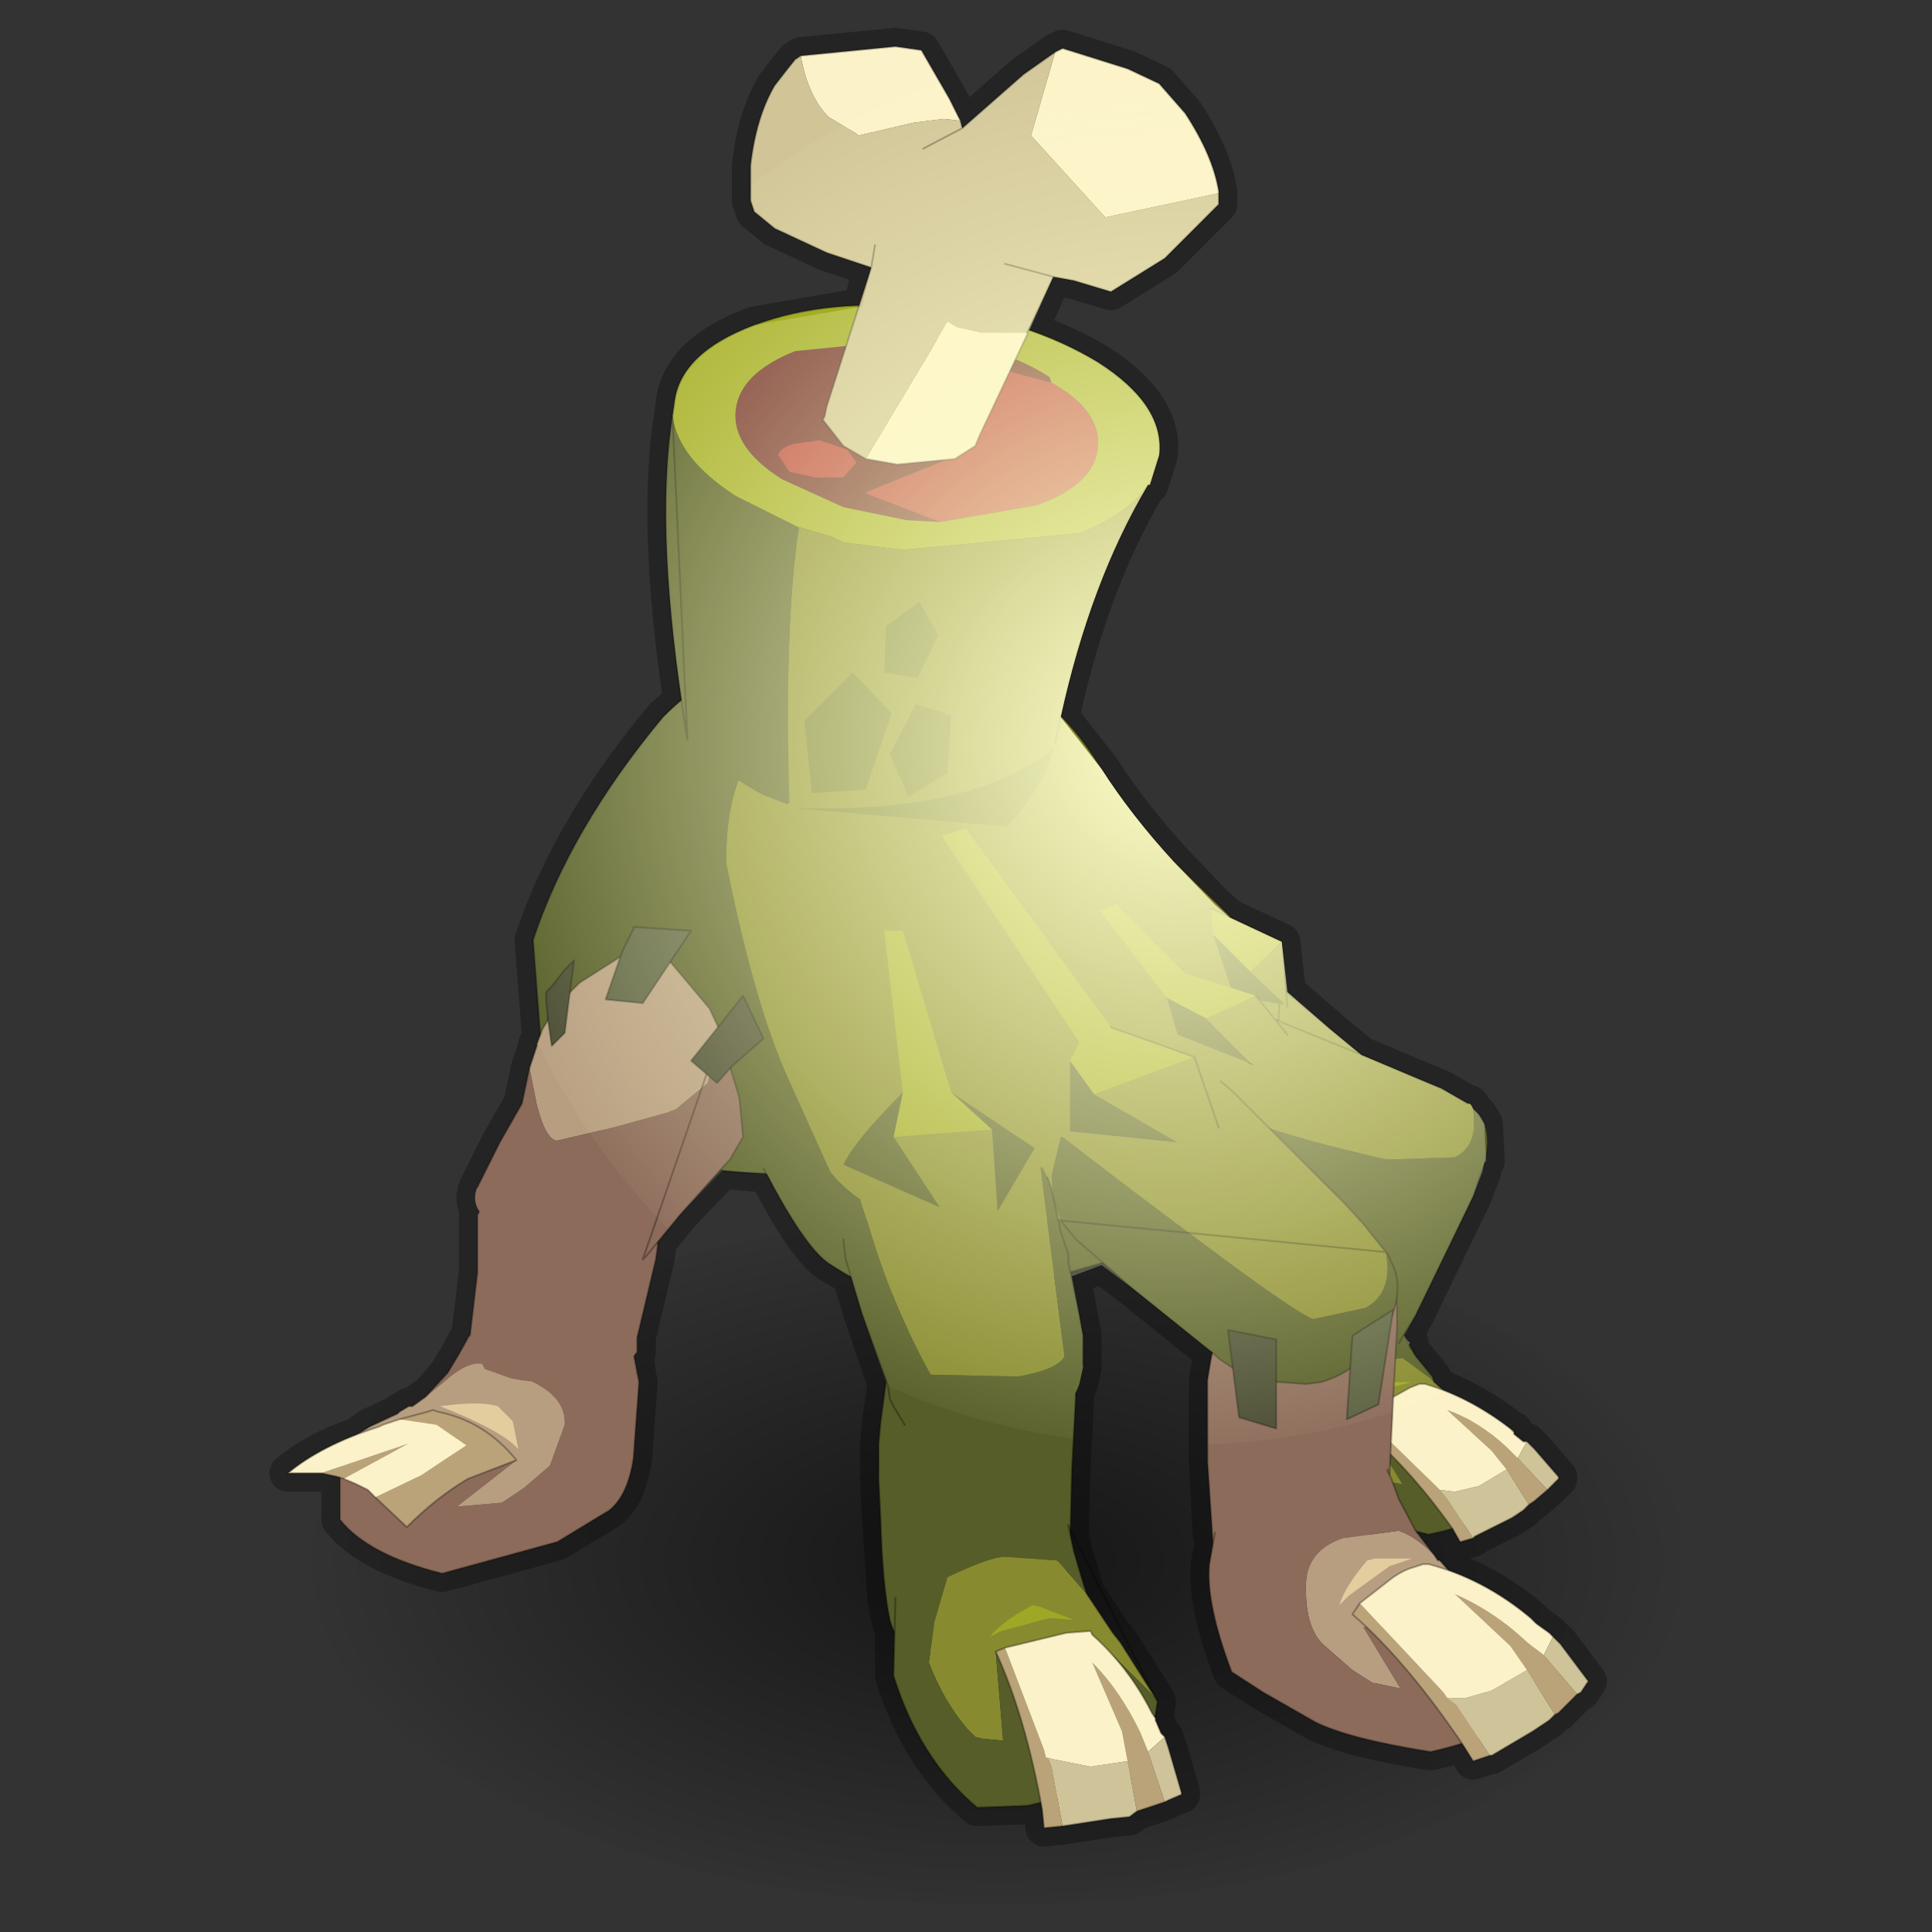 <?xml version="1.0" encoding="UTF-8" standalone="no"?>
<svg xmlns:xlink="http://www.w3.org/1999/xlink" height="520.0px" width="520.0px" xmlns="http://www.w3.org/2000/svg">
  <rect width="100%" height="100%" fill="#333333" stroke="none"/>
  <g transform="matrix(10.0, 0.0, 0.0, 10.0, 0.0, 0.0)">
    <use height="52.0" transform="matrix(1.0, 0.0, 0.0, 1.0, 0.0, 0.0)" width="52.0" xlink:href="#sprite0"/>
  </g>
  <defs>
    <g id="sprite0" transform="matrix(1.0, 0.0, 0.0, 1.0, 0.0, 0.0)">
      <use height="52.0" transform="matrix(1.0, 0.0, 0.0, 1.0, 0.0, 0.0)" width="52.0" xlink:href="#sprite1"/>
      <use height="50.55" transform="matrix(1.0, 0.0, 0.0, 1.0, 7.25, 0.7)" width="38.05" xlink:href="#shape1"/>
      <clipPath id="clipPath0" transform="matrix(1.0, 0.0, 0.0, 1.0, 0.0, 0.0)">
        <use height="48.0" transform="matrix(1.0, 0.0, 0.0, 1.0, 7.75, 1.2)" width="35.0" xlink:href="#shape2"/>
      </clipPath>
      <g clip-path="url(#clipPath0)">
        <use height="37.7" transform="matrix(1.0, 0.0, 0.0, 1.0, 12.75, 1.2)" width="37.7" xlink:href="#sprite2"/>
      </g>
    </g>
    <g id="sprite1" transform="matrix(1.0, 0.0, 0.0, 1.0, 0.0, 0.0)">
      <use height="52.0" transform="matrix(1.0, 0.0, 0.0, 1.0, 0.0, 0.0)" width="52.0" xlink:href="#shape0"/>
    </g>
    <g id="shape0" transform="matrix(1.0, 0.0, 0.0, 1.0, 0.0, 0.0)">
      <path d="M52.0 0.0 L52.0 52.0 0.0 52.0 0.0 0.0 52.0 0.0" fill="#ffba2e" fill-opacity="0.0" fill-rule="evenodd" stroke="none"/>
    </g>
    <g id="shape1" transform="matrix(1.0, 0.0, 0.0, 1.0, -7.25, -0.7)">
      <path d="M40.75 38.55 L40.75 38.5 40.65 38.45 Q39.75 37.75 38.85 37.4 L38.6 37.2 38.55 37.05 38.1 36.5 37.9 36.25 37.95 36.15 37.8 35.95 38.1 35.4 38.9 33.75 39.65 32.2 39.8 31.8 39.9 31.55 39.95 31.3 40.0 31.25 39.95 30.25 39.8 30.0 39.65 29.85 39.6 29.75 39.55 29.7 39.5 29.7 38.8 29.3 38.2 29.05 36.65 28.4 35.8 27.7 34.65 26.7 34.5 25.35 33.1 24.7 32.7 24.35 31.6 23.2 Q30.45 21.95 29.65 20.7 L28.55 19.3 Q29.35 15.65 30.9 13.05 L30.95 13.05 31.2 12.25 Q31.35 10.9 29.55 9.75 28.7 9.25 27.7 8.9 L28.35 7.45 28.9 7.55 29.9 7.85 31.35 6.95 32.8 5.5 32.8 5.2 32.8 5.15 Q32.65 4.2 31.9 3.05 L31.2 2.25 30.35 1.85 28.6 1.3 28.4 1.4 27.55 2.0 25.9 3.45 25.85 3.25 25.55 2.65 24.8 1.35 24.1 1.25 21.55 1.5 21.4 1.6 21.2 1.85 20.85 2.3 Q20.35 3.15 20.2 4.45 L20.2 5.0 20.2 5.4 20.3 5.7 20.85 6.15 22.25 6.8 23.45 7.2 23.2 8.25 20.3 8.75 Q18.3 9.5 18.15 10.85 L18.1 11.2 Q17.65 14.1 18.35 18.85 L17.85 19.3 Q15.35 22.3 14.35 25.3 L14.55 27.9 14.45 28.1 14.45 28.15 14.25 28.75 14.05 29.7 13.45 30.75 12.85 31.95 Q12.7 32.3 12.9 32.6 L12.85 32.7 12.85 34.25 12.65 35.9 12.35 36.45 12.05 36.95 11.55 37.55 11.45 37.6 11.1 37.85 11.0 37.85 10.75 38.0 10.7 38.05 9.95 38.4 9.6 38.65 Q8.45 39.05 7.75 39.65 L8.2 39.65 8.65 39.65 9.1 39.75 9.15 39.75 9.15 40.9 Q9.9 41.85 11.9 42.35 L15.0 41.5 16.4 40.65 Q16.9 40.25 17.05 39.25 L17.2 37.2 17.15 36.95 17.1 36.45 17.15 36.4 17.15 36.0 17.65 33.9 17.7 33.55 17.7 33.45 18.3 32.7 19.45 31.5 20.65 31.6 Q21.65 33.55 22.3 34.0 L22.9 34.35 23.2 35.35 23.85 37.25 23.7 38.3 23.65 38.85 23.65 38.95 23.65 39.0 23.65 39.85 23.7 40.85 23.85 43.05 23.95 43.6 24.05 43.9 24.05 45.1 Q24.75 47.35 26.3 48.65 L27.65 48.6 28.05 48.55 28.05 48.7 28.1 49.2 28.6 49.15 29.9 48.95 30.4 48.9 30.6 48.75 30.75 48.7 31.35 48.5 31.45 48.45 31.8 48.3 31.8 48.25 31.45 47.05 31.35 46.75 31.25 46.65 31.1 46.3 31.1 46.25 31.1 46.15 31.15 45.8 31.1 45.7 30.15 44.2 29.95 43.95 29.25 42.9 29.15 42.6 28.9 41.75 28.8 41.3 28.85 39.55 28.95 37.6 28.95 37.5 29.05 37.25 29.15 36.8 29.15 36.75 29.15 35.95 29.05 35.4 28.85 34.35 29.65 34.05 30.45 34.65 32.5 36.3 32.65 36.4 32.55 36.85 32.5 37.15 32.5 37.2 32.5 37.4 32.5 37.5 32.5 37.55 32.5 38.4 32.5 39.35 32.6 41.25 32.65 41.6 32.55 42.1 Q32.45 43.15 33.15 45.0 L34.0 45.55 35.4 46.35 Q36.3 46.8 38.5 47.15 L39.35 46.95 39.4 47.0 39.65 47.4 40.1 47.25 40.15 47.25 41.25 46.6 41.7 46.3 41.85 46.15 41.95 46.1 42.45 45.6 42.55 45.55 42.75 45.25 42.0 44.25 41.8 44.05 41.7 43.95 41.35 43.7 41.2 43.55 Q40.15 42.65 38.95 42.25 L38.75 42.0 38.7 42.0 38.6 41.85 38.15 41.25 38.45 41.3 39.1 41.15 39.3 41.5 39.65 41.4 39.7 41.35 40.7 40.85 41.0 40.65 41.15 40.5 41.3 40.4 41.65 40.1 41.75 40.0 41.95 39.8 41.95 39.75 41.3 39.0 41.1 38.8 41.0 38.8 40.8 38.6 40.75 38.55 Z" fill="none" stroke="#000000" stroke-linecap="round" stroke-linejoin="round" stroke-opacity="0.302" stroke-width="1.0"/>
      <path d="M39.9 35.5 Q34.5 32.8 26.85 32.8 19.2 32.8 13.8 35.5 8.4 38.2 8.4 42.0 8.4 45.85 13.8 48.55 19.2 51.25 26.85 51.25 34.5 51.25 39.9 48.55 45.3 45.85 45.3 42.0 45.3 38.2 39.9 35.5" fill="url(#gradient0)" fill-rule="evenodd" stroke="none"/>
      <path d="M37.15 35.35 L34.8 35.4 35.3 36.2 34.95 36.15 34.6 35.95 34.25 35.6 33.95 34.9 Q33.95 34.4 34.5 34.2 L35.3 34.1 35.75 34.45 35.8 34.5 35.8 34.4 35.5 34.1 35.3 33.65 35.2 33.4 35.15 33.3 35.15 33.25 34.3 33.0 Q33.6 32.85 33.1 33.4 L32.75 34.05 32.7 34.1 32.65 34.55 Q32.6 35.1 33.0 35.95 L33.4 36.25 34.15 36.65 35.7 37.05 Q36.8 36.8 37.2 36.35 L37.2 35.75 37.15 35.4 37.15 35.35" fill="#565d28" fill-rule="evenodd" stroke="none"/>
      <path d="M35.8 34.5 L35.75 34.45 35.3 34.1 34.5 34.2 Q33.95 34.4 33.95 34.9 L34.25 35.6 34.6 35.95 34.95 36.15 35.3 36.2 34.8 35.4 37.15 35.35 37.15 35.3 36.8 35.1 36.4 34.95 36.25 34.85 36.1 34.7 35.85 34.5 35.8 34.5" fill="#878a2f" fill-rule="evenodd" stroke="none"/>
      <path d="M37.15 35.35 L37.15 35.4 37.2 35.75 37.2 36.35 Q36.8 36.8 35.7 37.05 L34.15 36.65 33.4 36.25 33.0 35.95 Q32.6 35.1 32.65 34.55 L32.7 34.1 M35.15 33.25 L35.15 33.3 35.2 33.4 35.3 33.65 35.5 34.1 35.8 34.4 35.8 34.5 35.85 34.5 36.1 34.7 36.25 34.85 36.4 34.95 36.8 35.1 37.15 35.3 37.15 35.35 Z" fill="none" stroke="#000000" stroke-linecap="round" stroke-linejoin="round" stroke-opacity="0.302" stroke-width="0.05"/>
      <path d="M34.7 35.15 L34.6 35.25 36.2 37.0 36.3 37.2 36.55 37.1 36.1 36.45 35.95 36.35 35.9 36.3 34.7 35.15 M37.45 36.6 L37.5 36.55 37.75 36.35 37.25 35.8 37.05 35.6 36.1 35.05 36.8 35.65 37.05 36.0 37.45 36.6" fill="#baa379" fill-rule="evenodd" stroke="none"/>
      <path d="M34.45 35.15 L34.6 35.05 35.15 34.65 35.45 34.55 35.0 34.55 34.8 34.55 34.45 35.15" fill="#9fa826" fill-rule="evenodd" stroke="none"/>
      <path d="M37.4 35.55 L37.3 35.5 37.2 35.4 37.1 35.35 Q36.45 34.8 35.7 34.6 L35.6 34.6 35.45 34.65 35.2 34.8 Q34.9 34.95 34.7 35.15 L35.9 36.3 35.95 36.35 36.2 36.35 36.6 36.3 37.05 36.0 36.8 35.65 36.1 35.05 37.05 35.6 37.25 35.8 37.4 35.55" fill="#fcf2c9" fill-rule="evenodd" stroke="none"/>
      <path d="M36.55 37.1 L37.15 36.8 37.35 36.7 37.45 36.6 37.05 36.0 36.6 36.3 36.2 36.35 35.95 36.35 36.1 36.45 36.55 37.1 M37.75 36.35 L37.8 36.3 37.95 36.15 37.5 35.65 37.4 35.55 37.25 35.8 37.75 36.35" fill="#cfc399" fill-rule="evenodd" stroke="none"/>
      <path d="M37.4 35.55 L37.3 35.5 37.2 35.4 37.1 35.35 Q36.45 34.8 35.7 34.6 L35.6 34.6 35.45 34.65 35.2 34.8 Q34.9 34.95 34.7 35.15 L34.6 35.25 36.2 37.0 36.3 37.2 36.55 37.1 37.15 36.8 37.35 36.7 37.45 36.6 37.5 36.55 37.75 36.35 37.8 36.3 37.95 36.15 37.5 35.65 37.4 35.55 Z" fill="none" stroke="#000000" stroke-linecap="round" stroke-linejoin="round" stroke-opacity="0.302" stroke-width="0.05"/>
      <path d="M35.55 34.5 L35.9 33.9 36.65 32.8 37.3 31.8 37.45 31.45 Q37.95 30.45 37.4 30.05 36.8 29.55 35.9 29.75 35.05 29.95 34.4 30.85 L34.3 30.95 34.3 31.0 34.3 31.05 34.2 31.1 34.2 31.15 34.15 31.2 33.9 31.7 33.6 32.25 32.95 33.6 32.9 33.9 Q32.9 34.25 33.25 34.55 33.75 34.9 34.35 34.9 L35.35 34.65 35.55 34.5" fill="#565d28" fill-rule="evenodd" stroke="none"/>
      <path d="M32.9 33.9 L32.95 33.6 33.6 32.25 33.9 31.7 34.15 31.2 34.2 31.15 34.2 31.1 34.3 31.05 34.3 31.0 34.3 30.95 34.4 30.85 Q35.05 29.95 35.9 29.75 36.8 29.55 37.4 30.05 37.95 30.45 37.45 31.45 L37.3 31.8 36.65 32.8 35.9 33.9 35.55 34.5" fill="none" stroke="#000000" stroke-linecap="round" stroke-linejoin="round" stroke-opacity="0.302" stroke-width="0.05"/>
      <path d="M34.25 26.4 L34.0 26.3 32.25 26.35 31.95 26.5 31.65 26.7 Q32.35 27.85 35.7 29.9 36.2 30.2 36.5 29.9 L37.4 29.65 37.9 29.55 37.4 29.05 36.95 28.65 35.8 27.7 34.5 26.6 34.25 26.4" fill="#878a2f" fill-rule="evenodd" stroke="none"/>
      <path d="M31.65 26.7 L31.4 27.1 Q31.05 27.5 31.1 27.95 L31.2 28.4 31.4 28.75 31.7 29.1 32.9 30.0 34.55 31.1 34.85 31.4 34.9 31.4 35.45 31.7 35.5 31.75 36.5 31.8 37.05 31.75 37.8 31.0 38.05 30.1 37.95 29.65 37.9 29.55 37.4 29.65 36.5 29.9 Q36.2 30.2 35.7 29.9 32.35 27.85 31.65 26.7" fill="#565d28" fill-rule="evenodd" stroke="none"/>
      <path d="M31.4 28.75 L31.7 29.1 32.9 30.0 34.55 31.1 34.85 31.4 34.9 31.4 35.45 31.7 M37.9 29.55 L37.4 29.05 36.95 28.65 35.8 27.7 34.5 26.6 34.25 26.4" fill="none" stroke="#000000" stroke-linecap="round" stroke-linejoin="round" stroke-opacity="0.302" stroke-width="0.05"/>
      <path d="M18.65 31.4 L18.65 31.35 18.6 31.4 18.65 31.4" fill="#384026" fill-rule="evenodd" stroke="none"/>
      <path d="M18.65 31.4 Q23.85 32.25 25.55 29.0 26.05 27.55 26.2 25.15 L26.05 20.6 24.45 18.75 24.4 18.75 24.25 18.7 Q19.7 17.15 17.85 19.3 15.35 22.3 14.35 25.3 L14.65 29.25 15.05 29.7 Q15.9 30.45 17.9 31.2 L18.6 31.4 18.65 31.35 18.65 31.4" fill="#565d28" fill-rule="evenodd" stroke="none"/>
      <path d="M18.6 31.4 L17.9 31.2 Q15.9 30.45 15.05 29.7 L14.65 29.25 14.35 25.3 Q15.35 22.3 17.85 19.3 19.7 17.15 24.25 18.7 L24.4 18.75 24.45 18.75 26.05 20.6 26.2 25.15 Q26.05 27.55 25.55 29.0 23.85 32.25 18.65 31.4 M18.6 31.4 L18.65 31.4" fill="none" stroke="#000000" stroke-linecap="round" stroke-linejoin="round" stroke-opacity="0.302" stroke-width="0.05"/>
      <path d="M22.4 18.2 L20.75 19.65 Q19.5 20.85 19.55 23.25 20.3 27.0 21.2 29.0 L22.35 31.55 Q23.45 32.9 25.7 33.15 30.8 32.65 31.8 31.85 32.95 30.85 33.75 29.25 L34.35 27.7 34.4 27.6 34.45 26.85 34.45 26.8 34.1 25.65 33.3 24.85 31.6 23.2 Q30.45 21.95 29.65 20.7 28.85 19.4 27.85 18.65 26.95 17.85 23.7 17.9 L22.65 18.1 22.4 18.2" fill="#878a2f" fill-rule="evenodd" stroke="none"/>
      <path d="M22.4 18.2 Q22.2 18.25 21.9 18.45 L20.55 19.25 20.45 19.3 19.3 20.45 Q18.2 21.5 18.5 25.1 19.65 29.4 20.55 31.45 21.65 33.55 22.3 34.0 23.3 34.7 24.3 34.9 L26.85 34.8 30.15 33.85 Q31.95 33.15 33.25 31.5 L33.05 31.75 Q33.95 30.35 34.35 27.7 L33.75 29.25 Q32.95 30.85 31.8 31.85 30.8 32.65 25.7 33.15 23.45 32.9 22.35 31.55 L21.2 29.0 Q20.3 27.0 19.55 23.25 19.5 20.85 20.75 19.65 L22.4 18.2" fill="#565d28" fill-rule="evenodd" stroke="none"/>
      <path d="M34.35 27.7 Q33.95 30.35 33.05 31.75 L33.25 31.5 Q31.95 33.15 30.15 33.85 L26.85 34.8 24.3 34.9 Q23.3 34.7 22.3 34.0 21.65 33.55 20.55 31.45 M34.35 27.7 L34.4 27.6 34.45 26.85 34.45 26.8 34.1 25.65 33.3 24.85 31.6 23.2 Q30.45 21.95 29.65 20.7 28.85 19.4 27.85 18.65 26.95 17.85 23.7 17.9 L22.65 18.1 22.4 18.2" fill="none" stroke="#000000" stroke-linecap="round" stroke-linejoin="round" stroke-opacity="0.302" stroke-width="0.05"/>
      <path d="M33.65 26.15 L34.5 25.35 32.6 24.45 32.65 25.15 33.65 26.15" fill="#9fa826" fill-rule="evenodd" stroke="none"/>
      <path d="M33.65 26.15 L32.65 25.15 33.2 26.8 34.6 27.05 33.65 26.15" fill="#565d28" fill-rule="evenodd" stroke="none"/>
      <path d="M34.5 25.35 L33.65 26.15 34.6 27.05 34.65 27.1 34.5 25.35" fill="#878a2f" fill-rule="evenodd" stroke="none"/>
      <path d="M32.6 24.45 L34.5 25.35 34.65 27.1" fill="none" stroke="#000000" stroke-linecap="round" stroke-linejoin="round" stroke-opacity="0.302" stroke-width="0.05"/>
      <path d="M25.3 14.05 L23.35 13.3 23.3 13.25 25.65 12.3 Q26.95 11.4 25.45 10.6 L24.05 10.15 26.8 9.9 28.3 10.3 28.25 10.15 Q26.95 9.3 24.9 9.1 L21.4 9.45 Q19.9 10.05 19.8 11.05 19.7 12.05 21.05 12.9 L22.7 13.65 24.4 14.0 25.3 14.05" fill="#773531" fill-rule="evenodd" stroke="none"/>
      <path d="M28.3 10.3 L26.8 9.9 24.05 10.15 25.45 10.6 Q26.95 11.4 25.65 12.3 L23.3 13.25 23.35 13.3 25.3 14.05 27.9 13.6 Q29.45 13.05 29.55 12.05 29.65 11.05 28.3 10.3" fill="#bd4741" fill-rule="evenodd" stroke="none"/>
      <path d="M28.3 10.3 Q29.65 11.05 29.55 12.05 29.45 13.05 27.9 13.6 L25.3 14.05 24.4 14.0 22.7 13.65 21.05 12.9 Q19.7 12.05 19.8 11.05 19.9 10.05 21.4 9.45 L24.9 9.1 Q26.95 9.3 28.25 10.15 L28.3 10.3 M21.5 14.2 L21.55 14.2 22.4 14.45 22.7 14.6 24.3 14.8 29.05 14.35 Q30.35 13.85 30.9 13.05 L30.95 13.05 31.2 12.25 Q31.35 10.9 29.55 9.75 27.7 8.6 25.0 8.3 22.3 8.0 20.3 8.75 18.3 9.5 18.15 10.85 L18.1 11.2 Q18.25 12.35 19.8 13.35 L21.5 14.2" fill="#a3ad25" fill-rule="evenodd" stroke="none"/>
      <path d="M30.9 13.05 Q30.35 13.85 29.05 14.35 L24.3 14.8 22.7 14.6 22.4 14.45 21.55 14.2 21.5 14.2 Q21.1 16.85 21.25 21.6 L21.2 21.65 21.25 21.65 Q24.7 22.15 25.9 21.7 27.45 21.1 28.4 20.0 29.2 15.9 30.9 13.05 M21.25 21.6 L21.25 21.65 21.25 21.6" fill="#878a2f" fill-rule="evenodd" stroke="none"/>
      <path d="M21.5 14.2 L19.8 13.35 Q18.25 12.35 18.1 11.2 17.6 14.4 18.5 19.9 19.65 20.95 20.55 21.4 L21.2 21.65 21.25 21.6 Q21.1 16.85 21.5 14.2 M21.25 21.6 L21.25 21.65 21.25 21.6" fill="#565d28" fill-rule="evenodd" stroke="none"/>
      <path d="M18.1 11.2 L18.15 10.85 Q18.3 9.5 20.3 8.75 22.3 8.0 25.0 8.3 27.7 8.6 29.55 9.75 31.35 10.9 31.2 12.25 L30.95 13.05 30.9 13.05 Q29.2 15.9 28.4 20.0 M18.5 19.9 Q17.6 14.4 18.1 11.2 Z" fill="none" stroke="#000000" stroke-linecap="round" stroke-linejoin="round" stroke-opacity="0.302" stroke-width="0.05"/>
      <path d="M21.25 12.7 L21.95 12.85 22.7 12.85 23.05 12.45 22.8 12.1 22.05 11.85 21.35 11.95 Q21.0 12.05 20.95 12.25 L21.25 12.7" fill="#bd4741" fill-rule="evenodd" stroke="none"/>
      <path d="M23.8 18.1 L24.7 18.25 25.25 17.1 24.75 16.2 23.85 16.85 23.8 18.1 M21.65 19.4 L21.85 21.35 23.3 21.25 24.0 19.2 22.95 18.1 21.65 19.4 M23.95 20.3 L24.45 21.45 25.5 20.8 25.6 19.25 24.65 18.95 23.95 20.3" fill="#535c27" fill-opacity="0.502" fill-rule="evenodd" stroke="none"/>
      <path d="M27.1 22.25 Q28.15 21.1 28.35 20.15 26.2 21.9 21.35 21.75 L27.1 22.25" fill="#6c732a" fill-rule="evenodd" stroke="none"/>
      <path d="M21.55 1.5 Q21.75 2.6 22.3 3.15 L23.05 3.6 23.1 3.65 24.6 3.3 25.4 3.2 25.85 3.25 25.55 2.65 24.8 1.35 24.1 1.25 21.55 1.5 M23.3 12.35 L24.15 12.5 25.7 12.35 26.25 12.0 26.35 11.75 27.65 9.0 27.65 8.95 26.4 8.95 25.75 8.8 25.5 8.65 24.95 9.6 23.3 12.35 M32.8 5.2 L32.8 5.15 Q32.65 4.2 31.9 3.05 L31.2 2.25 30.35 1.85 28.6 1.3 28.4 1.4 27.75 3.65 29.75 5.85 32.8 5.2" fill="#fcf2c9" fill-rule="evenodd" stroke="none"/>
      <path d="M25.85 3.25 L25.4 3.2 24.6 3.3 23.1 3.65 23.05 3.6 22.3 3.15 Q21.75 2.6 21.55 1.5 L21.4 1.6 21.2 1.85 20.85 2.3 Q20.35 3.15 20.2 4.45 L20.2 5.0 20.2 5.4 20.3 5.7 20.85 6.15 22.25 6.8 23.45 7.2 22.25 10.95 22.2 11.2 22.15 11.3 22.7 12.0 23.3 12.35 24.95 9.6 25.5 8.65 25.75 8.8 26.4 8.95 27.65 8.95 28.35 7.45 28.9 7.55 29.9 7.85 31.35 6.95 32.8 5.5 32.8 5.2 29.75 5.85 27.75 3.65 28.4 1.4 27.55 2.0 25.9 3.45 25.85 3.25 M24.85 4.0 L25.9 3.45 24.85 4.0 M23.45 7.2 L23.55 6.6 23.45 7.2 M27.05 7.1 L28.35 7.45 27.05 7.1" fill="#d1c598" fill-rule="evenodd" stroke="none"/>
      <path d="M21.55 1.5 L24.1 1.25 24.8 1.35 25.55 2.65 25.85 3.25 25.9 3.45 24.85 4.0 M21.55 1.5 L21.4 1.6 21.2 1.85 20.85 2.3 Q20.35 3.15 20.2 4.45 L20.2 5.0 20.2 5.4 20.3 5.7 20.85 6.15 22.25 6.8 23.45 7.2 22.25 10.95 22.2 11.2 22.15 11.3 22.7 12.0 23.3 12.35 24.15 12.5 25.7 12.35 26.25 12.0 26.35 11.75 27.65 9.0 27.65 8.95 28.35 7.45 28.9 7.55 29.9 7.85 31.35 6.95 32.8 5.5 32.8 5.2 32.8 5.15 Q32.65 4.2 31.9 3.05 L31.2 2.25 30.35 1.85 28.6 1.3 28.4 1.4 27.55 2.0 25.9 3.45 M23.55 6.6 L23.45 7.2 M28.35 7.45 L27.05 7.1" fill="none" stroke="#000000" stroke-linecap="round" stroke-linejoin="round" stroke-opacity="0.302" stroke-width="0.05"/>
      <path d="M9.25 38.9 L9.25 39.0 9.15 39.65 9.15 40.9 Q9.9 41.85 11.9 42.35 L15.0 41.5 16.4 40.65 Q16.9 40.25 17.05 39.25 L17.2 37.2 17.15 36.95 17.0 36.15 16.55 35.75 15.95 35.35 14.65 34.85 Q13.7 34.5 13.2 35.05 L13.0 35.4 12.9 35.5 12.85 35.55 12.35 36.45 12.05 36.95 11.45 37.6 12.0 37.15 Q12.45 36.75 12.8 36.7 13.2 36.65 14.25 37.15 15.25 37.6 15.2 38.35 L14.8 39.45 14.1 40.05 13.5 40.45 13.45 40.45 12.3 40.55 13.9 39.3 9.25 38.9" fill="#8c6b5b" fill-rule="evenodd" stroke="none"/>
      <path d="M11.45 37.6 L11.1 37.85 11.05 37.85 11.0 37.85 10.75 38.0 10.7 38.05 9.95 38.4 9.3 38.8 9.25 38.9 13.9 39.3 12.3 40.55 13.45 40.45 13.5 40.45 14.1 40.05 14.8 39.45 15.2 38.35 Q15.25 37.6 14.25 37.15 13.2 36.65 12.8 36.7 12.45 36.75 12.0 37.15 L11.45 37.6" fill="#b79e81" fill-rule="evenodd" stroke="none"/>
      <path d="M11.45 37.6 L11.1 37.85 11.05 37.85 11.0 37.85 10.75 38.0 10.7 38.05 9.95 38.4 9.3 38.8 9.25 38.9 9.25 39.0 9.15 39.65 9.15 40.9 Q9.9 41.85 11.9 42.35 L15.0 41.5 16.4 40.65 Q16.9 40.25 17.05 39.25 L17.2 37.2 17.15 36.95 17.0 36.15 16.55 35.75 15.95 35.35 14.65 34.85 Q13.7 34.5 13.2 35.05 L13.0 35.4 12.9 35.5 12.85 35.55 12.35 36.45 12.05 36.95 11.45 37.6 Z" fill="none" stroke="#000000" stroke-linecap="round" stroke-linejoin="round" stroke-opacity="0.302" stroke-width="0.05"/>
      <path d="M10.1 40.3 L10.95 41.1 Q11.75 40.3 12.6 39.8 L13.9 39.3 Q13.05 38.25 11.8 38.0 L11.65 37.95 11.5 38.0 10.75 38.2 11.75 38.35 12.55 38.9 11.35 39.7 10.1 40.3 M8.65 39.65 L9.1 39.75 9.25 39.8 11.0 38.85 8.65 39.65" fill="#baa379" fill-rule="evenodd" stroke="none"/>
      <path d="M10.75 38.2 L10.3 38.35 10.2 38.4 Q8.65 38.9 7.75 39.65 L8.2 39.65 8.65 39.65 11.0 38.85 9.25 39.8 9.6 39.95 9.9 40.1 10.1 40.3 11.35 39.7 12.55 38.9 11.75 38.35 10.75 38.2" fill="#fcf2c9" fill-rule="evenodd" stroke="none"/>
      <path d="M13.4 37.85 Q12.9 37.7 11.85 37.85 13.5 38.5 13.95 39.0 L13.8 38.25 13.4 37.85" fill="#e3cd9f" fill-rule="evenodd" stroke="none"/>
      <path d="M10.1 40.3 L10.95 41.1 Q11.75 40.3 12.6 39.8 L13.9 39.3 Q13.05 38.25 11.8 38.0 L11.65 37.95 11.5 38.0 10.75 38.2 10.3 38.35 10.2 38.4 Q8.65 38.9 7.75 39.65 L8.2 39.65 8.65 39.65 9.1 39.75 9.25 39.8 9.6 39.95 9.9 40.1 10.1 40.3 Z" fill="none" stroke="#000000" stroke-linecap="round" stroke-linejoin="round" stroke-opacity="0.302" stroke-width="0.05"/>
      <path d="M17.1 36.45 L17.15 36.4 17.15 36.0 17.65 33.9 17.7 33.55 17.7 33.45 17.65 33.3 Q17.45 32.25 16.1 31.9 L13.7 31.75 13.15 32.15 12.85 32.7 12.85 34.25 12.65 35.95 12.65 36.0 12.75 36.3 13.05 36.85 13.75 37.1 Q14.75 37.3 15.6 37.1 16.7 36.85 17.1 36.45" fill="#8c6b5b" fill-rule="evenodd" stroke="none"/>
      <path d="M17.1 36.45 L17.15 36.4 17.15 36.0 17.65 33.9 17.7 33.55 17.7 33.45 17.65 33.3 Q17.45 32.25 16.1 31.9 L13.7 31.75 13.15 32.15 12.85 32.7 12.85 34.25 12.65 35.95" fill="none" stroke="#000000" stroke-linecap="round" stroke-linejoin="round" stroke-opacity="0.302" stroke-width="0.05"/>
      <path d="M19.4 27.8 L19.1 27.15 18.05 25.9 16.7 25.75 15.6 26.45 15.35 26.7 14.75 27.4 14.75 27.45 14.6 27.7 14.45 28.1 14.45 28.15 14.25 28.75 14.45 29.75 Q14.7 30.7 15.0 30.7 L16.5 30.35 17.95 29.95 18.2 29.85 19.05 29.15 19.4 27.8" fill="#b79e81" fill-rule="evenodd" stroke="none"/>
      <path d="M14.25 28.75 L14.05 29.7 13.45 30.75 12.85 31.95 Q12.7 32.3 12.9 32.6 L13.65 33.55 Q14.2 34.2 15.2 34.6 16.25 34.9 17.3 33.9 L17.4 33.8 18.3 32.7 19.65 31.2 20.0 30.6 19.9 29.55 19.45 28.05 19.4 27.8 19.05 29.15 18.2 29.85 17.95 29.95 16.5 30.35 15.0 30.7 Q14.7 30.7 14.45 29.75 L14.25 28.75" fill="#8c6b5b" fill-rule="evenodd" stroke="none"/>
      <path d="M19.4 27.8 L19.1 27.15 18.05 25.9 16.7 25.75 15.6 26.45 15.35 26.7 14.75 27.4 14.75 27.45 14.6 27.7 14.45 28.1 14.45 28.15 14.25 28.75 14.05 29.7 13.45 30.75 12.85 31.95 M17.3 33.9 L17.4 33.8 18.3 32.7 19.65 31.2 20.0 30.6 19.9 29.55 19.45 28.05 19.4 27.8 Z" fill="none" stroke="#000000" stroke-linecap="round" stroke-linejoin="round" stroke-opacity="0.302" stroke-width="0.05"/>
      <path d="M17.05 24.95 L17.05 25.0 16.75 25.6 16.7 25.75 16.3 26.9 17.3 27.0 18.6 25.05 17.05 24.95" fill="#5a6041" fill-rule="evenodd" stroke="none"/>
      <path d="M15.2 26.1 L14.85 26.55 14.7 26.7 14.7 26.95 14.75 27.45 14.85 28.15 15.1 27.9 15.2 27.8 15.45 25.85 15.2 26.1 M20.0 26.8 L18.6 28.55 19.3 29.15 19.7 28.7 20.55 27.95 20.0 26.8" fill="#474a31" fill-rule="evenodd" stroke="none"/>
      <path d="M15.2 26.1 L15.45 25.85 15.2 27.8 15.1 27.9 14.85 28.15 14.75 27.45 14.7 26.95 14.7 26.7 14.85 26.55 15.2 26.1 M17.05 24.95 L17.05 25.0 16.75 25.6 16.7 25.75 16.3 26.9 17.3 27.0 18.6 25.05 17.05 24.95 M20.0 26.8 L18.6 28.55 19.3 29.15 19.7 28.7 20.55 27.95 20.0 26.8" fill="none" stroke="#000000" stroke-linecap="round" stroke-linejoin="round" stroke-opacity="0.302" stroke-width="0.05"/>
      <path d="M38.6 37.2 L38.55 37.05 38.1 36.5 37.75 35.85 37.55 35.45 37.5 35.3 37.5 35.25 Q37.3 34.9 36.15 34.8 34.95 34.55 34.2 35.45 33.75 36.0 33.6 36.5 L33.55 36.6 33.5 37.25 Q33.4 38.1 34.0 39.6 L34.7 40.05 35.85 40.65 38.45 41.3 Q40.15 40.95 40.8 40.2 L40.85 39.2 40.8 38.65 40.75 38.55 36.95 38.65 37.75 39.95 37.2 39.85 36.65 39.5 36.0 38.95 Q35.7 38.6 35.6 37.85 35.6 37.05 36.5 36.7 L37.75 36.55 38.5 37.1 38.6 37.2" fill="#565d28" fill-rule="evenodd" stroke="none"/>
      <path d="M40.75 38.55 L40.75 38.5 40.15 38.2 39.55 37.95 39.3 37.75 39.0 37.55 38.6 37.2 38.5 37.1 37.75 36.55 36.5 36.7 Q35.6 37.05 35.6 37.85 35.7 38.6 36.0 38.95 L36.65 39.5 37.2 39.85 37.75 39.95 36.95 38.65 40.75 38.55" fill="#878a2f" fill-rule="evenodd" stroke="none"/>
      <path d="M40.75 38.55 L40.75 38.5 40.15 38.2 39.55 37.95 39.3 37.75 39.0 37.55 38.6 37.2 38.55 37.05 38.1 36.5 37.75 35.85 37.55 35.45 37.5 35.3 37.5 35.25 M33.55 36.6 L33.5 37.25 Q33.4 38.1 34.0 39.6 L34.7 40.05 35.85 40.65 38.45 41.3 Q40.15 40.95 40.8 40.2 L40.85 39.2 40.8 38.65 40.75 38.55 Z" fill="none" stroke="#000000" stroke-linecap="round" stroke-linejoin="round" stroke-opacity="0.302" stroke-width="0.05"/>
      <path d="M36.75 38.15 L36.6 38.4 Q37.85 39.4 39.1 41.15 L39.3 41.5 39.65 41.4 38.95 40.35 38.75 40.1 38.65 40.0 36.75 38.15 M41.15 40.5 L41.3 40.4 41.65 40.1 40.85 39.25 40.55 38.95 Q39.8 38.25 38.95 37.95 L40.15 39.05 40.55 39.55 41.15 40.5" fill="#baa379" fill-rule="evenodd" stroke="none"/>
      <path d="M36.35 38.2 L36.55 38.0 37.4 37.35 38.0 37.2 37.1 37.2 36.95 37.2 Q36.4 37.8 36.35 38.2" fill="#9fa826" fill-rule="evenodd" stroke="none"/>
      <path d="M41.1 38.8 L41.0 38.8 40.75 38.6 40.75 38.55 40.65 38.45 Q39.55 37.6 38.35 37.25 L38.2 37.25 37.95 37.35 37.5 37.6 Q37.05 37.8 36.75 38.15 L38.65 40.0 38.75 40.1 39.15 40.15 39.8 40.0 40.55 39.55 40.15 39.05 38.95 37.95 Q39.8 38.25 40.55 38.95 L40.85 39.25 41.1 38.8" fill="#fcf2c9" fill-rule="evenodd" stroke="none"/>
      <path d="M39.65 41.4 L39.7 41.35 40.7 40.85 41.0 40.65 41.15 40.5 40.55 39.55 39.8 40.0 39.15 40.15 38.75 40.1 38.95 40.35 39.65 41.4 M41.65 40.1 L41.75 40.0 41.95 39.8 41.95 39.75 41.3 39.0 41.1 38.8 40.85 39.25 41.65 40.1" fill="#cfc399" fill-rule="evenodd" stroke="none"/>
      <path d="M41.1 38.8 L41.0 38.8 40.75 38.6 40.75 38.55 40.65 38.45 Q39.55 37.6 38.35 37.25 L38.2 37.25 37.95 37.35 37.5 37.6 Q37.05 37.8 36.75 38.15 L36.6 38.4 Q37.85 39.4 39.1 41.15 L39.3 41.5 39.65 41.4 39.7 41.35 40.7 40.85 41.0 40.65 41.15 40.5 41.3 40.4 41.65 40.1 41.75 40.0 41.95 39.8 41.95 39.75 41.3 39.0 41.1 38.8 Z" fill="none" stroke="#000000" stroke-linecap="round" stroke-linejoin="round" stroke-opacity="0.302" stroke-width="0.05"/>
      <path d="M37.65 36.15 L38.1 35.4 38.9 33.75 39.65 32.2 39.8 31.75 Q40.35 30.35 39.4 30.1 38.4 29.75 37.1 30.4 35.85 31.05 35.15 32.3 L34.95 32.6 34.9 32.8 34.9 32.85 34.85 32.95 34.55 33.6 34.2 34.35 Q33.65 35.85 33.6 36.3 L33.55 36.4 Q33.5 36.95 34.2 37.2 35.05 37.5 36.0 37.2 L37.4 36.45 37.65 36.15" fill="#565d28" fill-rule="evenodd" stroke="none"/>
      <path d="M33.55 36.4 L33.6 36.3 Q33.65 35.85 34.2 34.35 L34.55 33.6 34.85 32.95 34.9 32.85 34.9 32.8 34.95 32.6 35.15 32.3 Q35.85 31.05 37.1 30.4 38.4 29.75 39.4 30.1 40.35 30.35 39.8 31.75 L39.65 32.2 38.9 33.75 38.1 35.4 37.65 36.15" fill="none" stroke="#000000" stroke-linecap="round" stroke-linejoin="round" stroke-opacity="0.302" stroke-width="0.05"/>
      <path d="M34.35 27.45 L34.0 27.45 Q32.9 27.4 32.15 28.4 L31.85 28.8 31.65 29.15 Q32.8 30.15 36.65 31.05 L36.45 31.0 37.05 31.15 37.3 31.2 37.65 31.2 39.15 31.15 Q39.8 30.85 39.65 29.85 L39.95 30.25 39.9 30.2 39.65 29.85 39.6 29.75 39.55 29.7 39.5 29.7 38.8 29.3 38.2 29.05 36.55 28.35 34.7 27.6 34.35 27.45" fill="#878a2f" fill-rule="evenodd" stroke="none"/>
      <path d="M31.65 29.15 L31.5 29.75 Q31.35 30.4 31.55 30.95 L31.85 31.45 32.2 31.85 32.65 32.05 34.35 32.65 35.7 33.05 36.5 33.3 36.95 33.45 37.1 33.5 37.75 33.55 37.8 33.6 38.35 33.5 38.75 33.35 39.35 32.75 39.95 31.3 Q40.2 30.3 39.65 29.85 39.8 30.85 39.15 31.15 L37.65 31.2 37.3 31.2 37.05 31.15 36.45 31.0 36.65 31.05 Q32.8 30.15 31.65 29.15 M39.65 29.85 L39.9 30.2 39.95 30.25 39.65 29.85" fill="#565d28" fill-rule="evenodd" stroke="none"/>
      <path d="M32.2 31.85 L32.65 32.05 34.35 32.65 35.7 33.05 M39.55 29.7 L39.5 29.7 38.8 29.3 38.2 29.05 36.55 28.35 34.7 27.6 34.35 27.45" fill="none" stroke="#000000" stroke-linecap="round" stroke-linejoin="round" stroke-opacity="0.302" stroke-width="0.05"/>
      <path d="M37.6 35.25 Q37.55 33.45 36.35 33.4 35.05 33.2 33.85 34.25 32.75 35.25 32.55 36.85 L32.5 37.15 32.5 37.2 32.5 37.4 32.5 37.5 32.5 37.55 32.5 38.4 32.5 39.35 32.65 41.6 Q32.8 42.4 33.85 42.55 34.95 42.65 35.9 42.15 L37.15 41.05 37.4 39.65 37.5 37.6 37.6 35.75 37.6 35.25" fill="#8c6b5b" fill-rule="evenodd" stroke="none"/>
      <path d="M37.6 35.25 L37.6 35.75 37.5 37.6 37.4 39.65 37.15 41.05 35.9 42.15 Q34.95 42.65 33.85 42.55 32.8 42.4 32.65 41.6 L32.5 39.35 32.5 38.4 32.5 37.55 32.5 37.5 32.5 37.4 32.5 37.2 32.5 37.15 32.55 36.85 Q32.75 35.25 33.85 34.25 35.05 33.2 36.35 33.4 37.55 33.45 37.6 35.25 Z" fill="none" stroke="#000000" stroke-linecap="round" stroke-linejoin="round" stroke-opacity="0.302" stroke-width="0.05"/>
      <path d="M38.6 41.85 L38.7 42.0 38.6 41.85" fill="#6f5244" fill-rule="evenodd" stroke="none"/>
      <path d="M38.6 41.85 Q38.1 41.35 37.65 41.2 L36.15 41.4 Q35.1 41.75 35.15 42.8 35.15 43.8 35.6 44.25 L36.4 44.95 36.95 45.3 37.0 45.3 37.7 45.45 36.7 43.8 41.25 43.7 41.2 43.65 40.6 43.25 39.85 42.9 39.55 42.7 39.55 42.65 39.5 42.65 39.15 42.45 38.75 42.0 38.7 42.0 38.6 41.85" fill="#b79e81" fill-rule="evenodd" stroke="none"/>
      <path d="M37.35 39.55 Q37.15 39.2 35.75 39.0 34.35 38.7 33.45 39.8 32.9 40.45 32.7 41.1 L32.7 41.25 32.55 42.1 Q32.45 43.15 33.15 45.0 L34.0 45.55 35.4 46.35 Q36.3 46.8 38.5 47.15 40.55 46.7 41.3 45.75 L41.35 44.5 41.3 43.85 41.25 43.7 36.7 43.8 37.7 45.45 37.0 45.3 36.95 45.3 36.4 44.95 35.6 44.25 Q35.15 43.8 35.15 42.8 35.1 41.75 36.15 41.4 L37.65 41.2 Q38.1 41.35 38.6 41.85 L38.1 41.2 37.65 40.35 37.45 39.8 37.35 39.6 37.35 39.55" fill="#8c6b5b" fill-rule="evenodd" stroke="none"/>
      <path d="M37.35 39.55 L37.35 39.6 37.45 39.8 37.65 40.35 38.1 41.2 38.6 41.85 M41.25 43.7 L41.3 43.85 41.35 44.5 41.3 45.75 Q40.55 46.7 38.5 47.15 36.3 46.8 35.4 46.35 L34.0 45.55 33.15 45.0 Q32.45 43.15 32.55 42.1 L32.7 41.25 M38.7 42.0 L38.6 41.85 M41.25 43.7 L41.2 43.65 40.6 43.25 39.85 42.9 39.55 42.7 39.55 42.65 39.5 42.65 39.15 42.45 38.75 42.0 38.7 42.0" fill="none" stroke="#000000" stroke-linecap="round" stroke-linejoin="round" stroke-opacity="0.302" stroke-width="0.05"/>
      <path d="M36.6 43.15 L36.4 43.45 Q37.85 44.7 39.4 47.0 L39.65 47.4 40.1 47.25 39.2 45.9 38.95 45.7 38.85 45.55 36.6 43.15 M41.85 46.15 L41.95 46.1 42.45 45.6 41.55 44.55 41.1 44.2 Q40.2 43.35 39.15 42.9 L40.65 44.3 41.1 44.95 41.85 46.15" fill="#baa379" fill-rule="evenodd" stroke="none"/>
      <path d="M41.8 44.05 L41.7 43.95 41.35 43.7 41.2 43.55 Q39.95 42.5 38.45 42.1 L38.3 42.1 38.0 42.2 Q37.8 42.25 37.5 42.45 L36.6 43.15 38.85 45.55 38.95 45.7 39.45 45.7 40.15 45.5 41.1 44.95 40.65 44.3 39.15 42.9 Q40.2 43.35 41.1 44.2 L41.55 44.55 41.8 44.05" fill="#fcf2c9" fill-rule="evenodd" stroke="none"/>
      <path d="M40.1 47.25 L40.15 47.25 41.25 46.6 41.7 46.3 41.85 46.15 41.1 44.95 40.15 45.5 39.45 45.7 38.95 45.7 39.2 45.9 40.1 47.25 M42.45 45.6 L42.55 45.55 42.75 45.25 42.0 44.25 41.8 44.05 41.55 44.55 42.45 45.6" fill="#cfc399" fill-rule="evenodd" stroke="none"/>
      <path d="M36.05 43.2 L36.3 42.95 37.4 42.15 38.0 41.95 37.0 41.95 36.8 42.0 Q36.2 42.7 36.05 43.2" fill="#e3cd9f" fill-rule="evenodd" stroke="none"/>
      <path d="M41.8 44.05 L41.7 43.95 41.35 43.7 41.2 43.55 Q39.95 42.5 38.45 42.1 L38.3 42.1 38.0 42.2 Q37.8 42.25 37.5 42.45 L36.6 43.15 36.4 43.45 Q37.85 44.7 39.4 47.0 L39.65 47.4 40.1 47.25 40.15 47.25 41.25 46.6 41.7 46.3 41.85 46.15 41.95 46.1 42.45 45.6 42.55 45.55 42.75 45.25 42.0 44.25 41.8 44.05 Z" fill="none" stroke="#000000" stroke-linecap="round" stroke-linejoin="round" stroke-opacity="0.302" stroke-width="0.05"/>
      <path d="M37.3 33.7 L36.7 32.95 36.2 32.4 34.75 30.95 33.15 29.35 32.85 29.1 32.5 28.95 Q31.35 28.45 30.05 29.2 L29.6 29.45 28.8 30.35 28.6 30.6 Q34.7 35.3 35.35 35.5 L36.75 35.2 Q37.5 34.8 37.3 33.7" fill="#878a2f" fill-rule="evenodd" stroke="none"/>
      <path d="M28.6 30.6 L28.55 30.6 28.3 31.65 28.35 32.35 28.55 32.85 28.95 33.35 30.45 34.65 32.5 36.3 32.85 36.6 33.0 36.7 33.6 37.1 33.75 37.15 35.15 37.25 35.55 37.2 Q36.45 36.95 37.1 36.1 37.8 35.05 37.55 34.2 L37.35 33.75 37.3 33.7 Q37.5 34.8 36.75 35.2 L35.35 35.5 Q34.7 35.3 28.6 30.6" fill="#565d28" fill-rule="evenodd" stroke="none"/>
      <path d="M37.3 33.7 L36.7 32.95 36.2 32.4 34.75 30.95 33.15 29.35 32.85 29.1 M28.55 32.85 L28.95 33.35 30.45 34.65 32.5 36.3 32.85 36.6 33.0 36.7 33.6 37.1 33.75 37.15 35.15 37.25 35.55 37.2 Q36.45 36.95 37.1 36.1 37.8 35.05 37.55 34.2 L37.35 33.75 37.3 33.7 Z" fill="none" stroke="#000000" stroke-linecap="round" stroke-linejoin="round" stroke-opacity="0.302" stroke-width="0.05"/>
      <path d="M37.1 37.8 L37.5 35.25 36.4 35.95 36.25 38.2 37.1 37.8" fill="#5a6041" fill-rule="evenodd" stroke="none"/>
      <path d="M33.05 35.8 L33.35 38.15 34.35 38.45 34.35 36.05 33.05 35.8" fill="#474a31" fill-rule="evenodd" stroke="none"/>
      <path d="M33.05 35.8 L34.35 36.05 34.35 38.45 33.35 38.15 33.05 35.8 M37.1 37.8 L36.25 38.2 36.4 35.95 37.5 35.25 37.1 37.8" fill="none" stroke="#000000" stroke-linecap="round" stroke-linejoin="round" stroke-opacity="0.302" stroke-width="0.05"/>
      <path d="M28.8 41.6 L28.85 39.55 28.95 37.6 28.9 37.15 Q28.8 35.35 27.55 35.2 L25.1 35.35 Q24.0 35.8 23.9 36.8 L23.7 38.3 23.65 38.85 23.65 38.95 23.65 39.0 23.65 39.85 23.7 40.85 Q23.75 42.65 23.95 43.6 24.2 44.55 25.25 44.5 L27.25 43.95 Q28.25 43.5 28.55 42.9 L28.8 41.6" fill="#565d28" fill-rule="evenodd" stroke="none"/>
      <path d="M28.8 41.6 L28.55 42.9 Q28.25 43.5 27.25 43.95 L25.25 44.5 Q24.2 44.55 23.95 43.6 23.75 42.65 23.7 40.85 L23.65 39.85 23.65 39.0 23.65 38.95 23.65 38.85 23.7 38.3 23.9 36.8 Q24.0 35.8 25.1 35.35 L27.55 35.2 Q28.8 35.35 28.9 37.15 L28.95 37.6 28.85 39.55 28.8 41.6 Z" fill="none" stroke="#000000" stroke-linecap="round" stroke-linejoin="round" stroke-opacity="0.302" stroke-width="0.05"/>
      <path d="M28.05 31.4 L28.0 31.4 Q27.35 30.7 26.0 30.85 L25.45 31.0 24.35 31.4 23.15 32.3 23.4 33.05 Q24.0 35.1 25.05 37.0 L27.4 37.05 Q28.5 36.85 28.65 36.5 L28.0 31.4 28.05 31.45 28.05 31.4" fill="#878a2f" fill-rule="evenodd" stroke="none"/>
      <path d="M23.15 32.3 L22.85 32.85 22.7 33.35 22.75 33.85 23.2 35.35 23.9 37.3 23.95 37.65 24.05 37.85 24.35 38.35 24.4 38.4 Q24.75 38.75 25.45 38.9 L25.8 39.0 27.65 38.6 Q28.8 38.0 29.05 37.25 L29.15 36.8 29.15 36.75 29.15 35.95 29.05 35.4 28.75 33.95 28.75 33.75 28.55 33.15 28.3 32.0 28.2 31.7 28.05 31.4 28.05 31.45 28.0 31.4 28.0 31.35 28.0 31.4 28.65 36.5 Q28.5 36.85 27.4 37.05 L25.05 37.0 Q24.0 35.1 23.4 33.05 L23.15 32.3" fill="#565d28" fill-rule="evenodd" stroke="none"/>
      <path d="M22.7 33.35 L22.75 33.85 23.2 35.35 23.9 37.3 23.95 37.65 24.05 37.85 24.35 38.35 M29.15 36.75 L29.15 35.95 29.05 35.4 28.75 33.95 28.75 33.75 28.55 33.15 28.3 32.0 28.2 31.7" fill="none" stroke="#000000" stroke-linecap="round" stroke-linejoin="round" stroke-opacity="0.302" stroke-width="0.05"/>
      <path d="M25.6 29.4 L24.3 25.05 23.8 25.05 24.3 29.4 24.05 30.6 26.7 30.4 25.6 29.4" fill="#9fa826" fill-rule="evenodd" stroke="none"/>
      <path d="M24.3 29.4 Q23.0 30.7 22.7 31.35 L25.3 32.5 24.05 30.6 24.3 29.4 M26.7 30.4 L26.85 32.6 27.85 30.9 25.6 29.4 26.7 30.4" fill="#565d28" fill-rule="evenodd" stroke="none"/>
      <path d="M33.7 28.65 L32.45 27.4 32.6 27.4 32.5 27.4 32.45 27.4 31.4 26.85 31.7 27.85 33.6 28.6 33.7 28.65" fill="#565d28" fill-rule="evenodd" stroke="none"/>
      <path d="M32.5 27.4 L33.8 26.8 31.9 26.2 30.05 24.35 29.6 24.5 31.4 26.85 32.45 27.4 32.5 27.4" fill="#9fa826" fill-rule="evenodd" stroke="none"/>
      <path d="M34.65 27.85 L33.8 26.8 32.5 27.4 32.6 27.4 32.45 27.4 33.7 28.65 34.65 27.85" fill="#878a2f" fill-rule="evenodd" stroke="none"/>
      <path d="M33.8 26.8 L34.65 27.85 M33.6 28.6 L33.7 28.65" fill="none" stroke="#000000" stroke-linecap="round" stroke-linejoin="round" stroke-opacity="0.302" stroke-width="0.05"/>
      <path d="M28.8 28.55 L28.8 30.45 31.7 30.75 29.45 29.45 28.8 28.55" fill="#565d28" fill-rule="evenodd" stroke="none"/>
      <path d="M29.9 27.65 L26.0 22.3 25.35 22.5 29.05 28.05 28.8 28.55 29.45 29.45 32.15 28.45 32.2 28.45 32.15 28.45 29.9 27.65" fill="#9fa826" fill-rule="evenodd" stroke="none"/>
      <path d="M31.7 30.75 L32.8 30.35 32.15 28.45 29.45 29.45 31.7 30.75" fill="#878a2f" fill-rule="evenodd" stroke="none"/>
      <path d="M32.8 30.35 L32.15 28.45 29.9 27.65" fill="none" stroke="#000000" stroke-linecap="round" stroke-linejoin="round" stroke-opacity="0.302" stroke-width="0.05"/>
      <path d="M29.25 42.9 L28.55 42.1 28.45 42.0 27.05 41.9 Q26.65 41.9 25.5 42.45 L25.15 43.65 25.0 44.75 Q25.4 45.8 26.05 46.55 L26.25 46.75 26.45 46.8 27.0 46.85 26.8 44.45 29.3 43.9 31.1 45.7 30.15 44.2 29.95 43.95 29.25 42.9" fill="#878a2f" fill-rule="evenodd" stroke="none"/>
      <path d="M31.1 45.7 L29.3 43.9 26.8 44.45 27.0 46.85 26.45 46.8 26.25 46.75 26.05 46.55 Q25.4 45.8 25.0 44.75 L25.15 43.65 25.5 42.45 Q26.65 41.9 27.05 41.9 L28.45 42.0 28.55 42.1 29.25 42.9 29.15 42.6 28.9 41.75 28.75 41.05 28.7 41.0 Q28.05 40.25 26.65 40.3 25.5 40.6 24.35 42.0 L24.25 42.05 24.25 42.1 24.1 43.0 24.05 45.1 Q24.75 47.35 26.3 48.65 L27.65 48.6 30.4 47.95 31.1 46.15 31.15 45.8 31.1 45.7 M30.4 46.7 L30.4 46.75 30.4 46.7" fill="#565d28" fill-rule="evenodd" stroke="none"/>
      <path d="M31.1 45.7 L31.15 45.8 31.1 46.15 30.4 47.95 27.65 48.6 26.3 48.65 Q24.75 47.35 24.05 45.1 L24.1 43.0 M28.75 41.05 L28.9 41.75 29.15 42.6 29.25 42.9 29.95 43.95 30.15 44.2 31.1 45.7 Z" fill="none" stroke="#000000" stroke-linecap="round" stroke-linejoin="round" stroke-opacity="0.302" stroke-width="0.05"/>
      <path d="M30.9 47.15 L30.7 46.65 Q30.15 45.5 29.4 44.75 L30.2 46.6 30.35 47.4 30.6 48.75 30.75 48.7 31.35 48.5 30.9 47.15 M28.15 47.3 L28.1 47.1 27.05 44.35 26.8 44.45 Q27.6 46.2 28.05 48.7 L28.1 49.2 28.6 49.15 28.3 47.55 28.2 47.3 28.15 47.3" fill="#baa379" fill-rule="evenodd" stroke="none"/>
      <path d="M28.25 43.55 L28.9 43.6 28.0 43.25 27.8 43.2 Q26.95 43.65 26.65 44.05 L26.95 43.9 28.25 43.55" fill="#9fa826" fill-rule="evenodd" stroke="none"/>
      <path d="M31.35 46.75 L31.25 46.65 31.1 46.3 31.1 46.25 31.0 46.1 Q30.4 44.9 29.4 44.0 L29.35 43.9 28.7 43.95 27.05 44.35 28.1 47.1 28.15 47.3 28.35 47.35 29.35 47.55 30.35 47.4 30.2 46.6 29.4 44.75 Q30.15 45.5 30.7 46.65 L30.9 47.15 31.35 46.75" fill="#fcf2c9" fill-rule="evenodd" stroke="none"/>
      <path d="M31.35 46.75 L30.9 47.15 31.35 48.5 31.45 48.45 31.8 48.3 31.8 48.25 31.45 47.05 31.35 46.75 M30.35 47.4 L29.35 47.55 28.35 47.35 28.15 47.3 28.2 47.3 28.3 47.55 28.6 49.15 29.9 48.95 30.4 48.9 30.6 48.75 30.35 47.4" fill="#cfc399" fill-rule="evenodd" stroke="none"/>
      <path d="M27.05 44.35 L28.7 43.95 29.35 43.9 29.4 44.0 Q30.4 44.9 31.0 46.1 L31.1 46.25 31.1 46.3 31.25 46.65 31.35 46.75 M27.05 44.35 L26.8 44.45 Q27.6 46.2 28.05 48.7 L28.1 49.2 28.6 49.15 29.9 48.95 30.4 48.9 30.6 48.75 30.75 48.7 31.35 48.5 31.45 48.45 31.8 48.3 31.8 48.25 31.45 47.05 31.35 46.75" fill="none" stroke="#000000" stroke-linecap="round" stroke-linejoin="round" stroke-opacity="0.302" stroke-width="0.05"/>
    </g>
    <radialGradient cx="0" cy="0" gradientTransform="matrix(-0.023, 0.0, 0.0, 0.012, 26.85, 42.0)" gradientUnits="userSpaceOnUse" id="gradient0" r="819.2" spreadMethod="pad">
      <stop offset="0.133" stop-color="#000000" stop-opacity="0.502"/>
      <stop offset="1.0" stop-color="#000000" stop-opacity="0.0"/>
    </radialGradient>
    <g id="shape2" transform="matrix(1.0, 0.0, 0.0, 1.0, -7.75, -1.2)">
      <path d="M40.75 38.55 L40.8 38.6 41.0 38.8 41.1 38.8 41.3 39.0 41.95 39.75 41.95 39.8 41.75 40.0 41.65 40.1 41.3 40.4 41.15 40.5 41.0 40.65 40.7 40.85 39.7 41.35 39.65 41.4 39.3 41.5 39.1 41.15 38.45 41.3 38.15 41.25 38.6 41.85 38.7 42.0 38.75 42.0 38.95 42.25 Q40.15 42.65 41.2 43.55 L41.35 43.7 41.7 43.95 41.8 44.05 42.0 44.25 42.75 45.25 42.55 45.55 42.45 45.6 41.95 46.1 41.85 46.15 41.7 46.3 41.25 46.6 40.15 47.25 40.1 47.25 39.65 47.4 39.4 47.0 39.35 46.95 38.5 47.15 Q36.3 46.8 35.4 46.35 L34.0 45.55 33.15 45.0 Q32.45 43.15 32.55 42.1 L32.65 41.6 32.6 41.25 32.5 39.35 32.5 38.4 32.5 37.55 32.5 37.5 32.5 37.4 32.5 37.2 32.5 37.15 32.55 36.85 32.65 36.4 32.5 36.3 30.45 34.65 29.65 34.05 28.85 34.35 29.05 35.4 29.15 35.95 29.15 36.75 29.15 36.8 29.05 37.25 28.95 37.5 28.95 37.6 28.85 39.55 28.8 41.3 28.9 41.75 29.15 42.6 29.25 42.9 29.95 43.95 30.15 44.2 31.1 45.7 31.15 45.8 31.1 46.15 31.1 46.25 31.1 46.3 31.25 46.65 31.35 46.75 31.45 47.05 31.8 48.25 31.8 48.3 31.45 48.45 31.35 48.5 30.75 48.7 30.6 48.75 30.4 48.9 29.9 48.95 28.6 49.15 28.1 49.2 28.05 48.7 28.05 48.55 27.65 48.6 26.3 48.65 Q24.75 47.35 24.05 45.1 L24.05 43.9 23.95 43.6 23.85 43.05 23.7 40.85 23.65 39.85 23.65 39.0 23.65 38.95 23.65 38.85 23.7 38.3 23.85 37.25 23.2 35.35 22.9 34.35 22.3 34.0 Q21.65 33.55 20.65 31.6 L19.45 31.5 18.3 32.7 17.7 33.45 17.7 33.55 17.65 33.9 17.15 36.0 17.15 36.4 17.1 36.45 17.15 36.95 17.2 37.2 17.05 39.25 Q16.9 40.25 16.4 40.65 L15.0 41.5 11.9 42.35 Q9.9 41.85 9.15 40.9 L9.15 39.75 9.1 39.75 8.65 39.65 8.2 39.65 7.75 39.65 Q8.45 39.05 9.6 38.65 L9.95 38.4 10.7 38.05 10.75 38.0 11.0 37.85 11.1 37.85 11.45 37.6 11.55 37.55 12.05 36.95 12.35 36.45 12.65 35.9 12.85 34.25 12.85 32.7 12.9 32.6 Q12.7 32.3 12.85 31.95 L13.45 30.75 14.05 29.7 14.25 28.75 14.45 28.15 14.45 28.1 14.55 27.9 14.35 25.3 Q15.35 22.3 17.85 19.3 L18.35 18.85 Q17.65 14.1 18.1 11.2 L18.15 10.85 Q18.3 9.5 20.3 8.75 L23.2 8.25 23.45 7.2 22.25 6.8 20.85 6.15 20.3 5.7 20.2 5.4 20.2 5.0 20.2 4.45 Q20.35 3.15 20.85 2.3 L21.2 1.85 21.4 1.6 21.55 1.5 24.1 1.25 24.8 1.35 25.55 2.65 25.85 3.25 25.9 3.45 27.55 2.0 28.4 1.4 28.6 1.3 30.35 1.85 31.2 2.25 31.9 3.05 Q32.65 4.2 32.8 5.15 L32.8 5.2 32.8 5.5 31.35 6.95 29.9 7.85 28.9 7.55 28.35 7.45 27.7 8.9 Q28.7 9.25 29.55 9.75 31.35 10.9 31.2 12.25 L30.95 13.05 30.9 13.05 Q29.35 15.65 28.55 19.3 L29.65 20.7 Q30.45 21.95 31.6 23.2 L32.7 24.35 33.1 24.7 34.5 25.35 34.65 26.7 35.8 27.7 36.65 28.4 38.2 29.05 38.8 29.3 39.5 29.7 39.55 29.7 39.6 29.75 39.65 29.85 39.8 30.0 39.95 30.25 40.0 31.25 39.95 31.3 39.9 31.55 39.8 31.8 39.65 32.2 38.9 33.75 38.1 35.4 37.8 35.95 37.95 36.15 37.9 36.25 38.1 36.5 38.55 37.05 38.6 37.2 38.85 37.4 Q39.75 37.75 40.65 38.45 L40.75 38.5 40.75 38.55" fill="#ff0000" fill-rule="evenodd" stroke="none"/>
    </g>
    <g id="sprite2" transform="matrix(1.0, 0.0, 0.0, 1.0, 0.0, 0.0)">
      <use height="37.7" transform="matrix(1.0, 0.0, 0.0, 1.0, 0.0, 0.0)" width="37.7" xlink:href="#shape3"/>
    </g>
    <g id="shape3" transform="matrix(1.0, 0.0, 0.0, 1.0, 0.0, 0.0)">
      <path d="M37.7 18.85 Q37.7 26.65 32.15 32.15 26.65 37.7 18.85 37.7 11.05 37.7 5.5 32.15 0.0 26.65 0.0 18.85 0.0 11.05 5.5 5.5 11.05 0.0 18.85 0.0 26.65 0.0 32.15 5.5 37.7 11.05 37.7 18.85" fill="url(#gradient1)" fill-rule="evenodd" stroke="none"/>
    </g>
    <radialGradient cx="0" cy="0" gradientTransform="matrix(0.024, 0.0, 0.0, 0.024, 18.85, 18.85)" gradientUnits="userSpaceOnUse" id="gradient1" r="819.2" spreadMethod="pad">
      <stop offset="0.0" stop-color="#ffffcc"/>
      <stop offset="1.0" stop-color="#ffffcc" stop-opacity="0.0"/>
    </radialGradient>
  </defs>
</svg>
